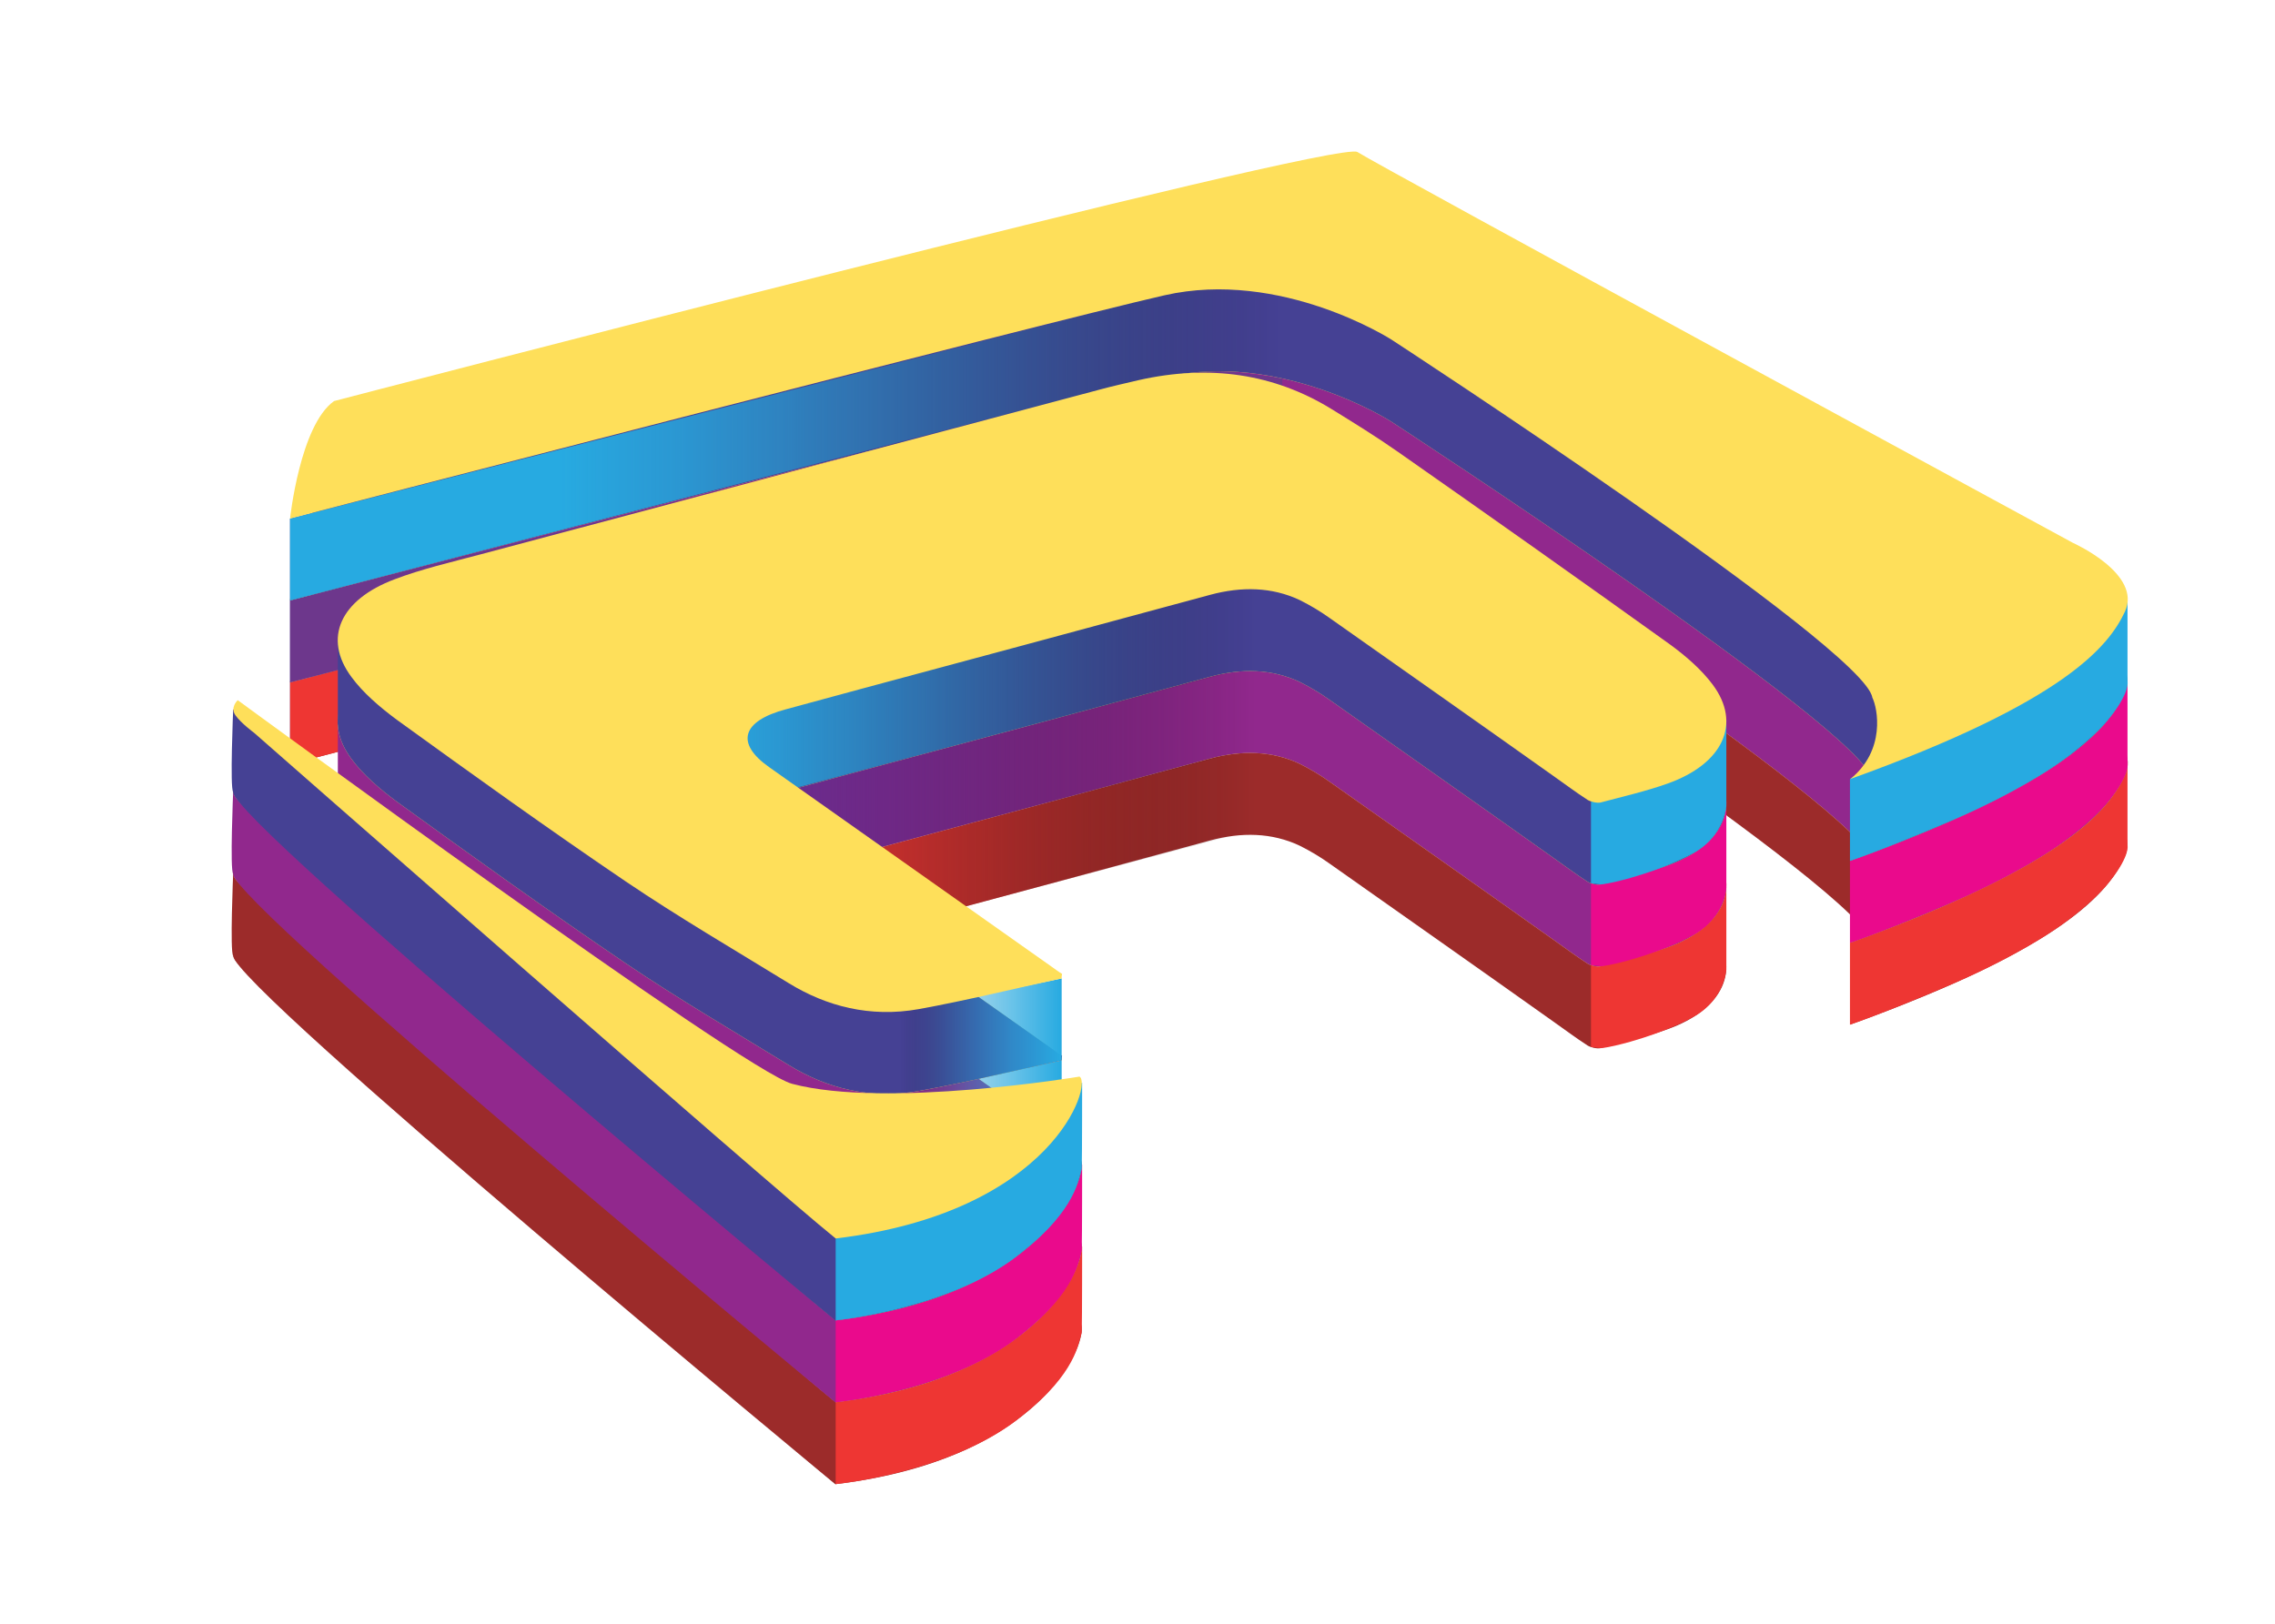 <?xml version="1.0" encoding="utf-8"?>
<!-- Generator: Adobe Illustrator 22.0.1, SVG Export Plug-In . SVG Version: 6.00 Build 0)  -->
<svg version="1.1" id="Layer_1" xmlns="http://www.w3.org/2000/svg" xmlns:xlink="http://www.w3.org/1999/xlink" x="0px" y="0px"
	 viewBox="0 0 600 428.4" style="enable-background:new 0 0 600 428.4;" xml:space="preserve">
<style type="text/css">
	.st0{fill:#9C2B2A;}
	.st1{fill:#454194;}
	.st2{fill:url(#SVGID_1_);}
	.st3{fill:#EE3633;}
	.st4{fill:url(#SVGID_2_);}
	.st5{fill:#FEDF5A;}
	.st6{fill:#91288D;}
	.st7{fill:url(#SVGID_3_);}
	.st8{fill:#6D378C;}
	.st9{fill:#EA0A8C;}
	.st10{fill:url(#SVGID_4_);}
	.st11{fill:url(#SVGID_5_);}
	.st12{fill:url(#SVGID_6_);}
	.st13{fill:#27AAE1;}
	.st14{fill:url(#SVGID_7_);}
</style>
<g>
	<path class="st0" d="M280,322.9c-12.6,2.7-25,5.8-37.7,8.1c-12.9,2.3-24.4-0.8-34.2-6.8c-14.5-8.9-29.2-17.5-43.1-26.9
		c-20.5-13.9-40.4-28.2-60.3-42.6c-4.6-3.4-9-7.2-12-11.3c-7.6-10.2-3-20.4,11.4-25.8c7.1-2.7,14.9-4.5,22.4-6.5
		c54.6-14.5,109.2-29.1,163.8-43.6c3.3-0.9,6.6-1.6,9.9-2.4c19-4.3,35.9-1.6,50.8,7.5c6,3.7,12,7.4,17.7,11.4
		c24,16.8,47.9,33.7,71.6,50.7c4.4,3.2,8.5,6.8,11.4,10.7c7.7,10.3,2.7,20.9-11.9,26.1c-5.6,2-11.7,3.4-17.7,5
		c-0.9,0.2-2.6-0.2-3.4-0.7c-3.1-2-6-4.2-9-6.3c-19.7-14-39.5-27.9-59.2-41.8c-2.4-1.7-4.9-3.2-7.7-4.6c-7.4-3.5-15.4-3.6-23.6-1.4
		c-30.7,8.3-61.4,16.6-92,24.8c-6.6,1.8-13.2,3.6-19.9,5.4c-11.7,3.1-13.4,9-4.4,15.3c24.8,17.5,49.5,35,74.3,52.5
		c1,0.7,1.9,1.4,2.9,2C280,322.1,280,322.5,280,322.9z"/>
	<path class="st0" d="M284.7,348.8c3.5,1.9-6.8,35.8-64.3,42.7C202.5,377,67,258,67,258s-3.4-2.5-4.9-4.6c-1.5-2.1,0.6-4,0.6-4
		S196,347.2,208.9,350.7C233.7,357.3,284.7,348.8,284.7,348.8z"/>
	<path class="st0" d="M76.5,201.6c0,0,2.6-24.6,11.6-31c0,0,264.7-69.1,269.9-65.7S546.6,208,546.6,208s18.4,8.2,13.7,18.2
		c-4.2,8.9-15.5,23.6-72.4,44.1c9.4-7.6,7.2-18.7,5.8-21.5c-2-13.1-126.8-94.4-126.8-94.4s-29.1-18.7-59.9-11.7
		S76.5,201.6,76.5,201.6z"/>
</g>
<polygon class="st1" points="76.5,180 76.5,201.6 87.5,181.8 89.9,176.5 "/>
<polygon class="st1" points="89.1,212.4 89.1,234.2 95.5,235.7 98.3,208.7 "/>
<path class="st0" d="M61.5,230.3c0,0-0.9,21,0,21.8c-0.4,7.8,158.9,139.5,158.9,139.5v-21.6L61.5,230.3z"/>
<linearGradient id="SVGID_1_" gradientUnits="userSpaceOnUse" x1="237.449" y1="316.422" x2="280.024" y2="316.422">
	<stop  offset="0" style="stop-color:#000000;stop-opacity:0"/>
	<stop  offset="1.580632e-02" style="stop-color:#020B0E;stop-opacity:1.580632e-02"/>
	<stop  offset="7.075363e-02" style="stop-color:#0A2C3A;stop-opacity:7.075363e-02"/>
	<stop  offset="0.131" style="stop-color:#114A62;stop-opacity:0.131"/>
	<stop  offset="0.197" style="stop-color:#176484;stop-opacity:0.197"/>
	<stop  offset="0.267" style="stop-color:#1C7AA1;stop-opacity:0.267"/>
	<stop  offset="0.346" style="stop-color:#208CB9;stop-opacity:0.346"/>
	<stop  offset="0.435" style="stop-color:#2399CB;stop-opacity:0.435"/>
	<stop  offset="0.542" style="stop-color:#25A3D8;stop-opacity:0.542"/>
	<stop  offset="0.684" style="stop-color:#27A8DF;stop-opacity:0.684"/>
	<stop  offset="1" style="stop-color:#27AAE1"/>
</linearGradient>
<path class="st2" d="M237.4,310.1v21.5c0,0,14.7-2.4,27.6-5.3c7.8-1.8,15-3.4,15-3.4v-21.6L237.4,310.1z"/>
<path class="st3" d="M338.2,121.4V143c0,0-6.5-2.1-14.9-1.8c-8.4,0.3-28.1,3.5-28.1,3.5L76.5,201.6V180l219-56.1
	c0,0,16.2-5.7,28.2-4.3S338.2,121.4,338.2,121.4z"/>
<path class="st3" d="M220.4,369.9v21.6c0,0,31.2-3,49.4-18.2c14-11.1,14.6-19,15.5-21.8c0.1-3.9,0.1-22.7,0.1-22.7"/>
<path class="st3" d="M455.3,232.9v22.9c0,0-0.5,7.6-8.1,12.1c-7.7,4.5-20.6,8.2-25,8.6l-2.6-0.3v-21.5"/>
<path class="st3" d="M561.1,200.5v22.4c0,0,0.9,3.2-6,11.2c-5.8,6.4-13.6,11.4-13.6,11.4s-10.1,7-26.9,14.2
	c-6.9,3-19.6,8.2-26.7,10.6v-21.6L561.1,200.5z"/>
<linearGradient id="SVGID_2_" gradientUnits="userSpaceOnUse" x1="183.229" y1="223.302" x2="331.017" y2="223.302">
	<stop  offset="0" style="stop-color:#EE3633"/>
	<stop  offset="0.143" style="stop-color:#EA3532;stop-opacity:0.857"/>
	<stop  offset="0.274" style="stop-color:#DF3330;stop-opacity:0.726"/>
	<stop  offset="0.401" style="stop-color:#CC2E2C;stop-opacity:0.599"/>
	<stop  offset="0.525" style="stop-color:#B22826;stop-opacity:0.475"/>
	<stop  offset="0.648" style="stop-color:#90211F;stop-opacity:0.352"/>
	<stop  offset="0.769" style="stop-color:#671716;stop-opacity:0.231"/>
	<stop  offset="0.886" style="stop-color:#370C0C;stop-opacity:0.114"/>
	<stop  offset="1" style="stop-color:#000000;stop-opacity:0"/>
</linearGradient>
<path class="st4" d="M331,198.6v21.6c0,0-1.8-0.5-4.8,0c-3,0.5-117.7,31.2-117.7,31.2l-24.1-4l-1.1-18.3l37.1-17.1l108.8-16.8
	L331,198.6z"/>
<g>
	<path class="st5" d="M280,301.3c-12.6,2.7-25,5.8-37.7,8.1c-12.9,2.3-24.4-0.8-34.2-6.8c-14.5-8.9-29.2-17.5-43.1-26.9
		c-20.5-13.9-40.4-28.2-60.3-42.6c-4.6-3.4-9-7.2-12-11.3c-7.6-10.2-3-20.4,11.4-25.8c7.1-2.7,14.9-4.5,22.4-6.5
		c54.6-14.5,109.2-29.1,163.8-43.6c3.3-0.9,6.6-1.6,9.9-2.4c19-4.3,35.9-1.6,50.8,7.5c6,3.7,12,7.4,17.7,11.4
		c24,16.8,47.9,33.7,71.6,50.7c4.4,3.2,8.5,6.8,11.4,10.7c7.7,10.3,2.7,20.9-11.9,26.1c-5.6,2-11.7,3.4-17.7,5
		c-0.9,0.2-2.6-0.2-3.4-0.7c-3.1-2-6-4.2-9-6.3c-19.7-14-39.5-27.9-59.2-41.8c-2.4-1.7-4.9-3.2-7.7-4.6c-7.4-3.5-15.4-3.6-23.6-1.4
		c-30.7,8.3-61.4,16.6-92,24.8c-6.6,1.8-13.2,3.6-19.9,5.4c-11.7,3.1-13.4,9-4.4,15.3c24.8,17.5,49.5,35,74.3,52.5
		c1,0.7,1.9,1.4,2.9,2C280,300.5,280,300.9,280,301.3z"/>
	<path class="st5" d="M284.7,327.2c3.5,1.9-6.8,35.8-64.3,42.7C202.5,355.4,67,236.5,67,236.5s-3.4-2.5-4.9-4.6
		c-1.5-2.1,0.6-4,0.6-4S196,325.6,208.9,329.1C233.7,335.7,284.7,327.2,284.7,327.2z"/>
	<path class="st5" d="M76.5,180c0,0,2.6-24.6,11.6-31c0,0,264.7-69.1,269.9-65.7c5.2,3.4,188.7,103.1,188.7,103.1
		s18.4,8.2,13.7,18.2c-4.2,8.9-15.5,23.6-72.4,44.1c9.4-7.6,7.2-18.7,5.8-21.5c-2-13.1-126.8-94.4-126.8-94.4s-29.1-18.7-59.9-11.7
		S76.5,180,76.5,180z"/>
</g>
<g>
	<path class="st6" d="M280,301.3c-12.6,2.7-25,5.8-37.7,8.1c-12.9,2.3-24.4-0.8-34.2-6.8c-14.5-8.9-29.2-17.5-43.1-26.9
		c-20.5-13.9-40.4-28.2-60.3-42.6c-4.6-3.4-9-7.2-12-11.3c-7.6-10.2-3-20.4,11.4-25.8c7.1-2.7,14.9-4.5,22.4-6.5
		c54.6-14.5,109.2-29.1,163.8-43.6c3.3-0.9,6.6-1.6,9.9-2.4c19-4.3,35.9-1.6,50.8,7.5c6,3.7,12,7.4,17.7,11.4
		c24,16.8,47.9,33.7,71.6,50.7c4.4,3.2,8.5,6.8,11.4,10.7c7.7,10.3,2.7,20.9-11.9,26.1c-5.6,2-11.7,3.4-17.7,5
		c-0.9,0.2-2.6-0.2-3.4-0.7c-3.1-2-6-4.2-9-6.3c-19.7-14-39.5-27.9-59.2-41.8c-2.4-1.7-4.9-3.2-7.7-4.6c-7.4-3.5-15.4-3.6-23.6-1.4
		c-30.7,8.3-61.4,16.6-92,24.8c-6.6,1.8-13.2,3.6-19.9,5.4c-11.7,3.1-13.4,9-4.4,15.3c24.8,17.5,49.5,35,74.3,52.5
		c1,0.7,1.9,1.4,2.9,2C280,300.5,280,300.9,280,301.3z"/>
	<path class="st6" d="M284.7,327.2c3.5,1.9-6.8,35.8-64.3,42.7C202.5,355.4,67,236.5,67,236.5s-3.4-2.5-4.9-4.6
		c-1.5-2.1,0.6-4,0.6-4S196,325.6,208.9,329.1C233.7,335.7,284.7,327.2,284.7,327.2z"/>
	<path class="st6" d="M76.5,180c0,0,2.6-24.6,11.6-31c0,0,264.7-69.1,269.9-65.7c5.2,3.4,188.7,103.1,188.7,103.1
		s18.4,8.2,13.7,18.2c-4.2,8.9-15.5,23.6-72.4,44.1c9.4-7.6,7.2-18.7,5.8-21.5c-2-13.1-126.8-94.4-126.8-94.4s-29.1-18.7-59.9-11.7
		S76.5,180,76.5,180z"/>
</g>
<polygon class="st1" points="76.5,158.4 76.5,180 87.5,160.2 89.9,154.9 "/>
<polygon class="st6" points="89.1,190.8 89.1,212.6 95.5,214.1 98.3,187.1 "/>
<path class="st6" d="M61.5,208.7c0,0-0.9,21,0,21.8c-0.4,7.8,158.9,139.5,158.9,139.5v-21.6L61.5,208.7z"/>
<linearGradient id="SVGID_3_" gradientUnits="userSpaceOnUse" x1="237.449" y1="294.828" x2="280.024" y2="294.828">
	<stop  offset="0" style="stop-color:#000000;stop-opacity:0"/>
	<stop  offset="1.580632e-02" style="stop-color:#020B0E;stop-opacity:1.580632e-02"/>
	<stop  offset="7.075363e-02" style="stop-color:#0A2C3A;stop-opacity:7.075363e-02"/>
	<stop  offset="0.131" style="stop-color:#114A62;stop-opacity:0.131"/>
	<stop  offset="0.197" style="stop-color:#176484;stop-opacity:0.197"/>
	<stop  offset="0.267" style="stop-color:#1C7AA1;stop-opacity:0.267"/>
	<stop  offset="0.346" style="stop-color:#208CB9;stop-opacity:0.346"/>
	<stop  offset="0.435" style="stop-color:#2399CB;stop-opacity:0.435"/>
	<stop  offset="0.542" style="stop-color:#25A3D8;stop-opacity:0.542"/>
	<stop  offset="0.684" style="stop-color:#27A8DF;stop-opacity:0.684"/>
	<stop  offset="1" style="stop-color:#27AAE1"/>
</linearGradient>
<path class="st7" d="M237.4,288.5V310c0,0,14.7-2.4,27.6-5.3c7.8-1.8,15-3.4,15-3.4v-21.6L237.4,288.5z"/>
<path class="st8" d="M338.2,99.8v21.6c0,0-6.5-2.1-14.9-1.8c-8.4,0.3-28.1,3.5-28.1,3.5L76.5,180v-21.6l219-56.1
	c0,0,16.2-5.7,28.2-4.3S338.2,99.8,338.2,99.8z"/>
<path class="st9" d="M220.4,348.3v21.6c0,0,31.2-3,49.4-18.2c14-11.1,14.6-19,15.5-21.8c0.1-3.9,0.1-22.7,0.1-22.7"/>
<path class="st9" d="M455.3,211.3v22.9c0,0-0.5,7.6-8.1,12.1c-7.7,4.5-20.6,8.2-25,8.6l-2.6-0.3v-21.5"/>
<path class="st9" d="M561.1,178.9v22.4c0,0,0.9,3.2-6,11.2c-5.8,6.4-13.6,11.4-13.6,11.4s-10.1,7-26.9,14.2
	c-6.9,3-19.6,8.2-26.7,10.6v-21.6L561.1,178.9z"/>
<linearGradient id="SVGID_4_" gradientUnits="userSpaceOnUse" x1="183.229" y1="201.708" x2="331.017" y2="201.708">
	<stop  offset="0" style="stop-color:#662D91"/>
	<stop  offset="0.18" style="stop-color:#632C8D;stop-opacity:0.82"/>
	<stop  offset="0.345" style="stop-color:#5C2882;stop-opacity:0.655"/>
	<stop  offset="0.505" style="stop-color:#4E2370;stop-opacity:0.495"/>
	<stop  offset="0.662" style="stop-color:#3C1A55;stop-opacity:0.338"/>
	<stop  offset="0.816" style="stop-color:#241033;stop-opacity:0.184"/>
	<stop  offset="0.966" style="stop-color:#07030B;stop-opacity:3.447080e-02"/>
	<stop  offset="1" style="stop-color:#000000;stop-opacity:0"/>
</linearGradient>
<path class="st10" d="M331,177v21.6c0,0-1.8-0.5-4.8,0c-3,0.5-117.7,31.2-117.7,31.2l-24.1-4l-1.1-18.3l37.1-17.1l108.8-16.8
	L331,177z"/>
<g>
	<path class="st5" d="M280,279.7c-12.6,2.7-25,5.8-37.7,8.1c-12.9,2.3-24.4-0.8-34.2-6.8c-14.5-8.9-29.2-17.5-43.1-26.9
		c-20.5-13.9-40.4-28.2-60.3-42.6c-4.6-3.4-9-7.2-12-11.3c-7.6-10.2-3-20.4,11.4-25.8c7.1-2.7,14.9-4.5,22.4-6.5
		c54.6-14.5,109.2-29.1,163.8-43.6c3.3-0.9,6.6-1.6,9.9-2.4c19-4.3,35.9-1.6,50.8,7.5c6,3.7,12,7.4,17.7,11.4
		c24,16.8,47.9,33.7,71.6,50.7c4.4,3.2,8.5,6.8,11.4,10.7c7.7,10.3,2.7,20.9-11.9,26.1c-5.6,2-11.7,3.4-17.7,5
		c-0.9,0.2-2.6-0.2-3.4-0.7c-3.1-2-6-4.2-9-6.3c-19.7-14-39.5-27.9-59.2-41.8c-2.4-1.7-4.9-3.2-7.7-4.6c-7.4-3.5-15.4-3.6-23.6-1.4
		c-30.7,8.3-61.4,16.6-92,24.8c-6.6,1.8-13.2,3.6-19.9,5.4c-11.7,3.1-13.4,9-4.4,15.3c24.8,17.5,49.5,35,74.3,52.5
		c1,0.7,1.9,1.4,2.9,2C280,279,280,279.3,280,279.7z"/>
	<path class="st5" d="M284.7,305.6c3.5,1.9-6.8,35.8-64.3,42.7C202.5,333.9,67,214.9,67,214.9s-3.4-2.5-4.9-4.6
		c-1.5-2.1,0.6-4,0.6-4S196,304,208.9,307.5C233.7,314.1,284.7,305.6,284.7,305.6z"/>
	<path class="st5" d="M76.5,158.4c0,0,2.6-24.6,11.6-31c0,0,264.7-69.1,269.9-65.7s188.7,103.1,188.7,103.1S565,173,560.3,183
		c-4.2,8.9-15.5,23.6-72.4,44.1c9.4-7.6,7.2-18.7,5.8-21.5c-2-13.1-126.8-94.4-126.8-94.4s-29.1-18.7-59.9-11.7
		S76.5,158.4,76.5,158.4z"/>
</g>
<g>
	<path class="st1" d="M280,279.7c-12.6,2.7-25,5.8-37.7,8.1c-12.9,2.3-24.4-0.8-34.2-6.8c-14.5-8.9-29.2-17.5-43.1-26.9
		c-20.5-13.9-40.4-28.2-60.3-42.6c-4.6-3.4-9-7.2-12-11.3c-7.6-10.2-3-20.4,11.4-25.8c7.1-2.7,14.9-4.5,22.4-6.5
		c54.6-14.5,109.2-29.1,163.8-43.6c3.3-0.9,6.6-1.6,9.9-2.4c19-4.3,35.9-1.6,50.8,7.5c6,3.7,12,7.4,17.7,11.4
		c24,16.8,47.9,33.7,71.6,50.7c4.4,3.2,8.5,6.8,11.4,10.7c7.7,10.3,2.7,20.9-11.9,26.1c-5.6,2-11.7,3.4-17.7,5
		c-0.9,0.2-2.6-0.2-3.4-0.7c-3.1-2-6-4.2-9-6.3c-19.7-14-39.5-27.9-59.2-41.8c-2.4-1.7-4.9-3.2-7.7-4.6c-7.4-3.5-15.4-3.6-23.6-1.4
		c-30.7,8.3-61.4,16.6-92,24.8c-6.6,1.8-13.2,3.6-19.9,5.4c-11.7,3.1-13.4,9-4.4,15.3c24.8,17.5,49.5,35,74.3,52.5
		c1,0.7,1.9,1.4,2.9,2C280,279,280,279.3,280,279.7z"/>
	<path class="st1" d="M284.7,305.6c3.5,1.9-6.8,35.8-64.3,42.7C202.5,333.9,67,214.9,67,214.9s-3.4-2.5-4.9-4.6
		c-1.5-2.1,0.6-4,0.6-4S196,304,208.9,307.5C233.7,314.1,284.7,305.6,284.7,305.6z"/>
	<path class="st1" d="M76.5,158.4c0,0,2.6-24.6,11.6-31c0,0,264.7-69.1,269.9-65.7s188.7,103.1,188.7,103.1S565,173,560.3,183
		c-4.2,8.9-15.5,23.6-72.4,44.1c9.4-7.6,7.2-18.7,5.8-21.5c-2-13.1-126.8-94.4-126.8-94.4s-29.1-18.7-59.9-11.7
		S76.5,158.4,76.5,158.4z"/>
</g>
<polygon class="st1" points="76.5,136.8 76.5,158.4 87.5,138.6 89.9,133.3 "/>
<polygon class="st1" points="89.1,169.2 89.1,191.1 95.5,192.5 98.3,165.5 "/>
<path class="st1" d="M61.5,187.1c0,0-0.9,21,0,21.8c-0.4,7.8,158.9,139.5,158.9,139.5v-21.6L61.5,187.1z"/>
<linearGradient id="SVGID_5_" gradientUnits="userSpaceOnUse" x1="237.449" y1="273.234" x2="280.024" y2="273.234">
	<stop  offset="0" style="stop-color:#000000;stop-opacity:0"/>
	<stop  offset="1.580632e-02" style="stop-color:#020B0E;stop-opacity:1.580632e-02"/>
	<stop  offset="7.075363e-02" style="stop-color:#0A2C3A;stop-opacity:7.075363e-02"/>
	<stop  offset="0.131" style="stop-color:#114A62;stop-opacity:0.131"/>
	<stop  offset="0.197" style="stop-color:#176484;stop-opacity:0.197"/>
	<stop  offset="0.267" style="stop-color:#1C7AA1;stop-opacity:0.267"/>
	<stop  offset="0.346" style="stop-color:#208CB9;stop-opacity:0.346"/>
	<stop  offset="0.435" style="stop-color:#2399CB;stop-opacity:0.435"/>
	<stop  offset="0.542" style="stop-color:#25A3D8;stop-opacity:0.542"/>
	<stop  offset="0.684" style="stop-color:#27A8DF;stop-opacity:0.684"/>
	<stop  offset="1" style="stop-color:#27AAE1"/>
</linearGradient>
<path class="st11" d="M237.4,266.9v21.5c0,0,14.7-2.4,27.6-5.3c7.8-1.8,15-3.4,15-3.4v-21.6L237.4,266.9z"/>
<linearGradient id="SVGID_6_" gradientUnits="userSpaceOnUse" x1="76.455" y1="117.285" x2="338.175" y2="117.285">
	<stop  offset="0.273" style="stop-color:#27AAE1"/>
	<stop  offset="0.394" style="stop-color:#26A8DE;stop-opacity:0.834"/>
	<stop  offset="0.493" style="stop-color:#25A0D4;stop-opacity:0.697"/>
	<stop  offset="0.585" style="stop-color:#2293C2;stop-opacity:0.57"/>
	<stop  offset="0.673" style="stop-color:#1D81AA;stop-opacity:0.45"/>
	<stop  offset="0.757" style="stop-color:#18698B;stop-opacity:0.334"/>
	<stop  offset="0.839" style="stop-color:#114C64;stop-opacity:0.222"/>
	<stop  offset="0.919" style="stop-color:#092937;stop-opacity:0.112"/>
	<stop  offset="0.995" style="stop-color:#010303;stop-opacity:6.431401e-03"/>
	<stop  offset="1" style="stop-color:#000000;stop-opacity:0"/>
</linearGradient>
<path class="st12" d="M338.2,78.2v21.6c0,0-6.5-2.1-14.9-1.8c-8.4,0.3-28.1,3.5-28.1,3.5L76.5,158.4v-21.6l219-56.1
	c0,0,16.2-5.7,28.2-4.3S338.2,78.2,338.2,78.2z"/>
<path class="st13" d="M220.4,326.7v21.6c0,0,31.2-3,49.4-18.2c14-11.1,14.6-19,15.5-21.8c0.1-3.9,0.1-22.7,0.1-22.7"/>
<path class="st13" d="M455.3,189.7v22.9c0,0-0.5,7.6-8.1,12.1c-7.7,4.5-20.6,8.2-25,8.6l-2.6-0.3v-21.5"/>
<path class="st13" d="M561.1,157.3v22.4c0,0,0.9,3.2-6,11.2c-5.8,6.4-13.6,11.4-13.6,11.4s-10.1,7-26.9,14.2
	c-6.9,3-19.6,8.2-26.7,10.6v-21.6L561.1,157.3z"/>
<linearGradient id="SVGID_7_" gradientUnits="userSpaceOnUse" x1="183.229" y1="180.113" x2="331.017" y2="180.113">
	<stop  offset="0" style="stop-color:#27AAE1"/>
	<stop  offset="0.147" style="stop-color:#26A7DD;stop-opacity:0.853"/>
	<stop  offset="0.281" style="stop-color:#249FD2;stop-opacity:0.719"/>
	<stop  offset="0.412" style="stop-color:#2191BF;stop-opacity:0.588"/>
	<stop  offset="0.539" style="stop-color:#1D7DA5;stop-opacity:0.461"/>
	<stop  offset="0.665" style="stop-color:#176383;stop-opacity:0.335"/>
	<stop  offset="0.789" style="stop-color:#10445A;stop-opacity:0.211"/>
	<stop  offset="0.909" style="stop-color:#071F29;stop-opacity:9.054744e-02"/>
	<stop  offset="1" style="stop-color:#000000;stop-opacity:0"/>
</linearGradient>
<path class="st14" d="M331,155.4v21.6c0,0-1.8-0.5-4.8,0c-3,0.5-117.7,31.2-117.7,31.2l-24.1-4l-1.1-18.3l37.1-17.1L329.2,152
	L331,155.4z"/>
<g>
	<path class="st5" d="M280,258.1c-12.6,2.7-25,5.8-37.7,8.1c-12.9,2.3-24.4-0.8-34.2-6.8c-14.5-8.9-29.2-17.5-43.1-26.9
		c-20.5-13.9-40.4-28.2-60.3-42.6c-4.6-3.4-9-7.2-12-11.3c-7.6-10.2-3-20.4,11.4-25.8c7.1-2.7,14.9-4.5,22.4-6.5
		c54.6-14.5,109.2-29.1,163.8-43.6c3.3-0.9,6.6-1.6,9.9-2.4c19-4.3,35.9-1.6,50.8,7.5c6,3.7,12,7.4,17.7,11.4
		c24,16.8,47.9,33.7,71.6,50.7c4.4,3.2,8.5,6.8,11.4,10.7c7.7,10.3,2.7,20.9-11.9,26.1c-5.6,2-11.7,3.4-17.7,5
		c-0.9,0.2-2.6-0.2-3.4-0.7c-3.1-2-6-4.2-9-6.3c-19.7-14-39.5-27.9-59.2-41.8c-2.4-1.7-4.9-3.2-7.7-4.6c-7.4-3.5-15.4-3.6-23.6-1.4
		c-30.7,8.3-61.4,16.6-92,24.8c-6.6,1.8-13.2,3.6-19.9,5.4c-11.7,3.1-13.4,9-4.4,15.3c24.8,17.5,49.5,35,74.3,52.5
		c1,0.7,1.9,1.4,2.9,2C280,257.4,280,257.7,280,258.1z"/>
	<path class="st5" d="M284.7,284c3.5,1.9-6.8,35.8-64.3,42.7C202.5,312.3,67,193.3,67,193.3s-3.4-2.5-4.9-4.6c-1.5-2.1,0.6-4,0.6-4
		S196,282.5,208.9,285.9C233.7,292.5,284.7,284,284.7,284z"/>
	<path class="st5" d="M76.5,136.8c0,0,2.6-24.6,11.6-31c0,0,264.7-69.1,269.9-65.7c5.2,3.4,188.7,103.1,188.7,103.1
		s18.4,8.2,13.7,18.2c-4.2,8.9-15.5,23.6-72.4,44.1c9.4-7.6,7.2-18.7,5.8-21.5c-2-13.1-126.8-94.4-126.8-94.4s-29.1-18.7-59.9-11.7
		S76.5,136.8,76.5,136.8z"/>
</g>
</svg>
